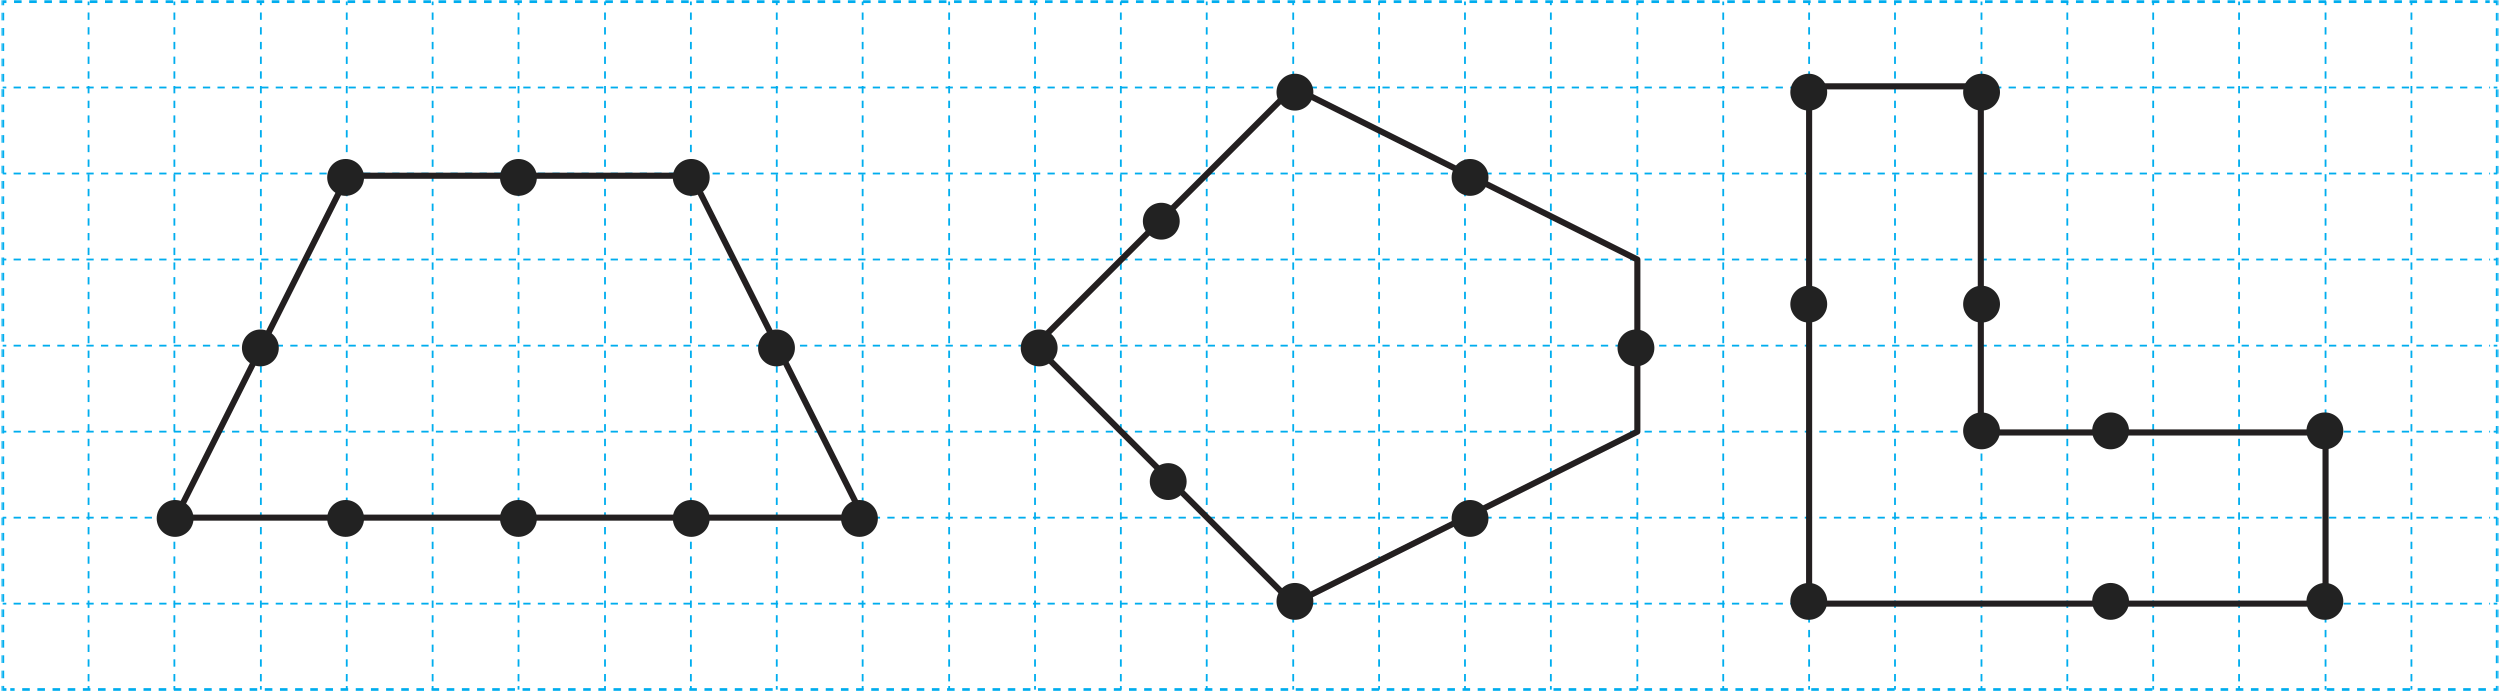 <svg width="1085" height="300" viewBox="0 0 1085 300" fill="none" xmlns="http://www.w3.org/2000/svg">
<mask id="mask0_10_5241" style="mask-type:luminance" maskUnits="userSpaceOnUse" x="0" y="0" width="1085" height="300">
<path d="M1084.5 0H0.503V300H1084.5V0Z" fill="white"/>
</mask>
<g mask="url(#mask0_10_5241)">
<path d="M1.162 2.29V0.657H2.795" stroke="#00ADEE" stroke-width="1.317" stroke-miterlimit="10"/>
<path d="M6.088 0.657H1080.55" stroke="#00ADEE" stroke-width="1.317" stroke-miterlimit="10" stroke-dasharray="3.29 3.29"/>
<path d="M1082.18 0.657H1083.84V2.29" stroke="#00ADEE" stroke-width="1.317" stroke-miterlimit="10"/>
<path d="M1083.84 5.606V296.018" stroke="#00ADEE" stroke-width="1.317" stroke-miterlimit="10" stroke-dasharray="3.32 3.32"/>
<path d="M1083.84 297.685V299.318H1082.18" stroke="#00ADEE" stroke-width="1.317" stroke-miterlimit="10"/>
<path d="M1078.89 299.311H4.454" stroke="#00ADEE" stroke-width="1.317" stroke-miterlimit="10" stroke-dasharray="3.29 3.29"/>
<path d="M2.795 299.318H1.162V297.685" stroke="#00ADEE" stroke-width="1.317" stroke-miterlimit="10"/>
<path d="M1.162 294.361V3.95" stroke="#00ADEE" stroke-width="1.317" stroke-miterlimit="10" stroke-dasharray="3.32 3.32"/>
</g>
<path d="M1.162 224.662H2.742" stroke="#00ADEE" stroke-width="0.79" stroke-miterlimit="10"/>
<path d="M5.903 224.662H1080.68" stroke="#00ADEE" stroke-width="0.79" stroke-miterlimit="10" stroke-dasharray="3.16 3.16"/>
<path d="M1082.26 224.662H1083.84" stroke="#00ADEE" stroke-width="0.79" stroke-miterlimit="10"/>
<path d="M1.162 261.982H2.742" stroke="#00ADEE" stroke-width="0.79" stroke-miterlimit="10"/>
<path d="M5.903 261.982H1080.68" stroke="#00ADEE" stroke-width="0.79" stroke-miterlimit="10" stroke-dasharray="3.16 3.16"/>
<path d="M1082.26 261.982H1083.84" stroke="#00ADEE" stroke-width="0.79" stroke-miterlimit="10"/>
<path d="M1.162 187.332H2.742" stroke="#00ADEE" stroke-width="0.79" stroke-miterlimit="10"/>
<path d="M5.903 187.332H1080.68" stroke="#00ADEE" stroke-width="0.79" stroke-miterlimit="10" stroke-dasharray="3.16 3.16"/>
<path d="M1082.26 187.332H1083.84" stroke="#00ADEE" stroke-width="0.79" stroke-miterlimit="10"/>
<path d="M1.162 150.012H2.742" stroke="#00ADEE" stroke-width="0.79" stroke-miterlimit="10"/>
<path d="M5.903 150.012H1080.68" stroke="#00ADEE" stroke-width="0.79" stroke-miterlimit="10" stroke-dasharray="3.16 3.16"/>
<path d="M1082.26 150.012H1083.84" stroke="#00ADEE" stroke-width="0.79" stroke-miterlimit="10"/>
<path d="M1.162 112.63H2.742" stroke="#00ADEE" stroke-width="0.79" stroke-miterlimit="10"/>
<path d="M5.903 112.63H1080.68" stroke="#00ADEE" stroke-width="0.79" stroke-miterlimit="10" stroke-dasharray="3.16 3.16"/>
<path d="M1082.26 112.63H1083.84" stroke="#00ADEE" stroke-width="0.79" stroke-miterlimit="10"/>
<path d="M1.162 75.31H2.742" stroke="#00ADEE" stroke-width="0.79" stroke-miterlimit="10"/>
<path d="M5.903 75.31H1080.68" stroke="#00ADEE" stroke-width="0.79" stroke-miterlimit="10" stroke-dasharray="3.16 3.16"/>
<path d="M1082.26 75.31H1083.84" stroke="#00ADEE" stroke-width="0.79" stroke-miterlimit="10"/>
<path d="M1.162 37.979H2.742" stroke="#00ADEE" stroke-width="0.79" stroke-miterlimit="10"/>
<path d="M5.903 37.979H1080.68" stroke="#00ADEE" stroke-width="0.79" stroke-miterlimit="10" stroke-dasharray="3.16 3.16"/>
<path d="M1082.26 37.979H1083.84" stroke="#00ADEE" stroke-width="0.79" stroke-miterlimit="10"/>
<path d="M1046.56 0.659V2.24" stroke="#00ADEE" stroke-width="0.79" stroke-miterlimit="10"/>
<path d="M1046.56 5.423V296.151" stroke="#00ADEE" stroke-width="0.79" stroke-miterlimit="10" stroke-dasharray="3.19 3.19"/>
<path d="M1046.56 297.728V299.309" stroke="#00ADEE" stroke-width="0.79" stroke-miterlimit="10"/>
<path d="M1009.29 0.659V2.24" stroke="#00ADEE" stroke-width="0.79" stroke-miterlimit="10"/>
<path d="M1009.29 5.423V296.151" stroke="#00ADEE" stroke-width="0.79" stroke-miterlimit="10" stroke-dasharray="3.19 3.19"/>
<path d="M1009.29 297.728V299.309" stroke="#00ADEE" stroke-width="0.79" stroke-miterlimit="10"/>
<path d="M971.756 0.659V2.24" stroke="#00ADEE" stroke-width="0.79" stroke-miterlimit="10"/>
<path d="M971.756 5.423V296.151" stroke="#00ADEE" stroke-width="0.79" stroke-miterlimit="10" stroke-dasharray="3.19 3.19"/>
<path d="M971.756 297.728V299.309" stroke="#00ADEE" stroke-width="0.79" stroke-miterlimit="10"/>
<path d="M934.483 0.659V2.24" stroke="#00ADEE" stroke-width="0.79" stroke-miterlimit="10"/>
<path d="M934.483 5.423V296.151" stroke="#00ADEE" stroke-width="0.79" stroke-miterlimit="10" stroke-dasharray="3.19 3.19"/>
<path d="M934.483 297.728V299.309" stroke="#00ADEE" stroke-width="0.79" stroke-miterlimit="10"/>
<path d="M897.21 0.659V2.24" stroke="#00ADEE" stroke-width="0.79" stroke-miterlimit="10"/>
<path d="M897.21 5.423V296.151" stroke="#00ADEE" stroke-width="0.79" stroke-miterlimit="10" stroke-dasharray="3.19 3.19"/>
<path d="M897.21 297.728V299.309" stroke="#00ADEE" stroke-width="0.79" stroke-miterlimit="10"/>
<path d="M859.964 0.659V2.24" stroke="#00ADEE" stroke-width="0.79" stroke-miterlimit="10"/>
<path d="M859.964 5.423V296.151" stroke="#00ADEE" stroke-width="0.79" stroke-miterlimit="10" stroke-dasharray="3.19 3.19"/>
<path d="M859.964 297.728V299.309" stroke="#00ADEE" stroke-width="0.79" stroke-miterlimit="10"/>
<path d="M822.428 0.659V2.24" stroke="#00ADEE" stroke-width="0.79" stroke-miterlimit="10"/>
<path d="M822.428 5.423V296.151" stroke="#00ADEE" stroke-width="0.79" stroke-miterlimit="10" stroke-dasharray="3.19 3.19"/>
<path d="M822.428 297.728V299.309" stroke="#00ADEE" stroke-width="0.79" stroke-miterlimit="10"/>
<path d="M785.155 0.659V2.24" stroke="#00ADEE" stroke-width="0.79" stroke-miterlimit="10"/>
<path d="M785.155 5.423V296.151" stroke="#00ADEE" stroke-width="0.79" stroke-miterlimit="10" stroke-dasharray="3.19 3.19"/>
<path d="M785.155 297.728V299.309" stroke="#00ADEE" stroke-width="0.79" stroke-miterlimit="10"/>
<path d="M747.882 0.659V2.24" stroke="#00ADEE" stroke-width="0.79" stroke-miterlimit="10"/>
<path d="M747.882 5.423V296.151" stroke="#00ADEE" stroke-width="0.79" stroke-miterlimit="10" stroke-dasharray="3.19 3.19"/>
<path d="M747.882 297.728V299.309" stroke="#00ADEE" stroke-width="0.79" stroke-miterlimit="10"/>
<path d="M710.61 0.659V2.24" stroke="#00ADEE" stroke-width="0.79" stroke-miterlimit="10"/>
<path d="M710.61 5.423V296.151" stroke="#00ADEE" stroke-width="0.79" stroke-miterlimit="10" stroke-dasharray="3.19 3.19"/>
<path d="M710.61 297.728V299.309" stroke="#00ADEE" stroke-width="0.79" stroke-miterlimit="10"/>
<path d="M673.074 0.659V2.24" stroke="#00ADEE" stroke-width="0.79" stroke-miterlimit="10"/>
<path d="M673.074 5.423V296.151" stroke="#00ADEE" stroke-width="0.79" stroke-miterlimit="10" stroke-dasharray="3.19 3.19"/>
<path d="M673.074 297.728V299.309" stroke="#00ADEE" stroke-width="0.79" stroke-miterlimit="10"/>
<path d="M635.8 0.659V2.24" stroke="#00ADEE" stroke-width="0.79" stroke-miterlimit="10"/>
<path d="M635.8 5.423V296.151" stroke="#00ADEE" stroke-width="0.79" stroke-miterlimit="10" stroke-dasharray="3.19 3.19"/>
<path d="M635.8 297.728V299.309" stroke="#00ADEE" stroke-width="0.79" stroke-miterlimit="10"/>
<path d="M598.527 0.659V2.24" stroke="#00ADEE" stroke-width="0.79" stroke-miterlimit="10"/>
<path d="M598.527 5.423V296.151" stroke="#00ADEE" stroke-width="0.79" stroke-miterlimit="10" stroke-dasharray="3.19 3.19"/>
<path d="M598.527 297.728V299.309" stroke="#00ADEE" stroke-width="0.79" stroke-miterlimit="10"/>
<path d="M561.255 0.659V2.24" stroke="#00ADEE" stroke-width="0.79" stroke-miterlimit="10"/>
<path d="M561.255 5.423V296.151" stroke="#00ADEE" stroke-width="0.79" stroke-miterlimit="10" stroke-dasharray="3.19 3.19"/>
<path d="M561.255 297.728V299.309" stroke="#00ADEE" stroke-width="0.79" stroke-miterlimit="10"/>
<path d="M523.718 0.659V2.24" stroke="#00ADEE" stroke-width="0.79" stroke-miterlimit="10"/>
<path d="M523.718 5.423V296.151" stroke="#00ADEE" stroke-width="0.79" stroke-miterlimit="10" stroke-dasharray="3.19 3.19"/>
<path d="M523.718 297.728V299.309" stroke="#00ADEE" stroke-width="0.79" stroke-miterlimit="10"/>
<path d="M486.446 0.659V2.24" stroke="#00ADEE" stroke-width="0.79" stroke-miterlimit="10"/>
<path d="M486.446 5.423V296.151" stroke="#00ADEE" stroke-width="0.79" stroke-miterlimit="10" stroke-dasharray="3.19 3.19"/>
<path d="M486.446 297.728V299.309" stroke="#00ADEE" stroke-width="0.79" stroke-miterlimit="10"/>
<path d="M449.199 0.659V2.24" stroke="#00ADEE" stroke-width="0.79" stroke-miterlimit="10"/>
<path d="M449.199 5.423V296.151" stroke="#00ADEE" stroke-width="0.79" stroke-miterlimit="10" stroke-dasharray="3.19 3.19"/>
<path d="M449.199 297.728V299.309" stroke="#00ADEE" stroke-width="0.79" stroke-miterlimit="10"/>
<path d="M411.927 0.659V2.24" stroke="#00ADEE" stroke-width="0.79" stroke-miterlimit="10"/>
<path d="M411.927 5.423V296.151" stroke="#00ADEE" stroke-width="0.79" stroke-miterlimit="10" stroke-dasharray="3.19 3.19"/>
<path d="M411.927 297.728V299.309" stroke="#00ADEE" stroke-width="0.79" stroke-miterlimit="10"/>
<path d="M374.39 0.659V2.24" stroke="#00ADEE" stroke-width="0.79" stroke-miterlimit="10"/>
<path d="M374.39 5.423V296.151" stroke="#00ADEE" stroke-width="0.79" stroke-miterlimit="10" stroke-dasharray="3.19 3.19"/>
<path d="M374.39 297.728V299.309" stroke="#00ADEE" stroke-width="0.79" stroke-miterlimit="10"/>
<path d="M337.118 0.659V2.24" stroke="#00ADEE" stroke-width="0.79" stroke-miterlimit="10"/>
<path d="M337.118 5.423V296.151" stroke="#00ADEE" stroke-width="0.79" stroke-miterlimit="10" stroke-dasharray="3.19 3.19"/>
<path d="M337.118 297.728V299.309" stroke="#00ADEE" stroke-width="0.79" stroke-miterlimit="10"/>
<path d="M299.844 0.659V2.24" stroke="#00ADEE" stroke-width="0.79" stroke-miterlimit="10"/>
<path d="M299.844 5.423V296.151" stroke="#00ADEE" stroke-width="0.79" stroke-miterlimit="10" stroke-dasharray="3.19 3.19"/>
<path d="M299.844 297.728V299.309" stroke="#00ADEE" stroke-width="0.79" stroke-miterlimit="10"/>
<path d="M262.571 0.659V2.24" stroke="#00ADEE" stroke-width="0.79" stroke-miterlimit="10"/>
<path d="M262.571 5.423V296.151" stroke="#00ADEE" stroke-width="0.79" stroke-miterlimit="10" stroke-dasharray="3.19 3.19"/>
<path d="M262.571 297.728V299.309" stroke="#00ADEE" stroke-width="0.79" stroke-miterlimit="10"/>
<path d="M225.035 0.659V2.24" stroke="#00ADEE" stroke-width="0.79" stroke-miterlimit="10"/>
<path d="M225.035 5.423V296.151" stroke="#00ADEE" stroke-width="0.79" stroke-miterlimit="10" stroke-dasharray="3.19 3.19"/>
<path d="M225.035 297.728V299.309" stroke="#00ADEE" stroke-width="0.79" stroke-miterlimit="10"/>
<path d="M187.763 0.659V2.24" stroke="#00ADEE" stroke-width="0.79" stroke-miterlimit="10"/>
<path d="M187.763 5.423V296.151" stroke="#00ADEE" stroke-width="0.79" stroke-miterlimit="10" stroke-dasharray="3.19 3.19"/>
<path d="M187.763 297.728V299.309" stroke="#00ADEE" stroke-width="0.79" stroke-miterlimit="10"/>
<path d="M150.49 0.659V2.24" stroke="#00ADEE" stroke-width="0.79" stroke-miterlimit="10"/>
<path d="M150.49 5.423V296.151" stroke="#00ADEE" stroke-width="0.79" stroke-miterlimit="10" stroke-dasharray="3.19 3.19"/>
<path d="M150.49 297.728V299.309" stroke="#00ADEE" stroke-width="0.79" stroke-miterlimit="10"/>
<path d="M113.217 0.659V2.24" stroke="#00ADEE" stroke-width="0.79" stroke-miterlimit="10"/>
<path d="M113.217 5.423V296.151" stroke="#00ADEE" stroke-width="0.79" stroke-miterlimit="10" stroke-dasharray="3.19 3.19"/>
<path d="M113.217 297.728V299.309" stroke="#00ADEE" stroke-width="0.79" stroke-miterlimit="10"/>
<path d="M75.681 0.659V2.24" stroke="#00ADEE" stroke-width="0.79" stroke-miterlimit="10"/>
<path d="M75.681 5.423V296.151" stroke="#00ADEE" stroke-width="0.79" stroke-miterlimit="10" stroke-dasharray="3.19 3.19"/>
<path d="M75.681 297.728V299.309" stroke="#00ADEE" stroke-width="0.79" stroke-miterlimit="10"/>
<path d="M38.435 0.659V2.24" stroke="#00ADEE" stroke-width="0.79" stroke-miterlimit="10"/>
<path d="M38.435 5.423V296.151" stroke="#00ADEE" stroke-width="0.79" stroke-miterlimit="10" stroke-dasharray="3.19 3.19"/>
<path d="M38.435 297.728V299.309" stroke="#00ADEE" stroke-width="0.79" stroke-miterlimit="10"/>
<path d="M785.155 37.475H859.674V187.699H1009.29V261.981H785.155V37.475Z" stroke="#231F20" stroke-width="2.65" stroke-linejoin="round"/>
<path d="M76.234 224.657H374.707L300.187 76.277H150.78L76.234 224.657Z" stroke="#231F20" stroke-width="2.65" stroke-linejoin="round"/>
<path d="M710.609 112.635V187.339L561.254 261.989L449.277 150.013L561.28 38.01L710.609 112.635Z" stroke="#231F20" stroke-width="2.65" stroke-linejoin="round"/>
<circle cx="150" cy="77" r="8" fill="#222222"/>
<circle cx="300" cy="77" r="8" fill="#222222"/>
<circle cx="225" cy="77" r="8" fill="#222222"/>
<circle cx="113" cy="151" r="8" fill="#222222"/>
<circle cx="337" cy="151" r="8" fill="#222222"/>
<circle cx="150" cy="225" r="8" fill="#222222"/>
<circle cx="76" cy="225" r="8" fill="#222222"/>
<circle cx="300" cy="225" r="8" fill="#222222"/>
<circle cx="373" cy="225" r="8" fill="#222222"/>
<circle cx="225" cy="225" r="8" fill="#222222"/>
<circle cx="504" cy="96" r="8" fill="#222222"/>
<circle cx="638" cy="77" r="8" fill="#222222"/>
<circle cx="562" cy="40" r="8" fill="#222222"/>
<circle cx="451" cy="151" r="8" fill="#222222"/>
<circle cx="710" cy="151" r="8" fill="#222222"/>
<circle cx="507" cy="209" r="8" fill="#222222"/>
<circle cx="638" cy="225" r="8" fill="#222222"/>
<circle cx="562" cy="261" r="8" fill="#222222"/>
<circle cx="860" cy="132" r="8" fill="#222222"/>
<circle cx="785" cy="132" r="8" fill="#222222"/>
<circle cx="785" cy="261" r="8" fill="#222222"/>
<circle cx="916" cy="261" r="8" fill="#222222"/>
<circle cx="1009" cy="261" r="8" fill="#222222"/>
<circle cx="860" cy="40" r="8" fill="#222222"/>
<circle cx="785" cy="40" r="8" fill="#222222"/>
<circle cx="860" cy="187" r="8" fill="#222222"/>
<circle cx="916" cy="187" r="8" fill="#222222"/>
<circle cx="1009" cy="187" r="8" fill="#222222"/>
</svg>
